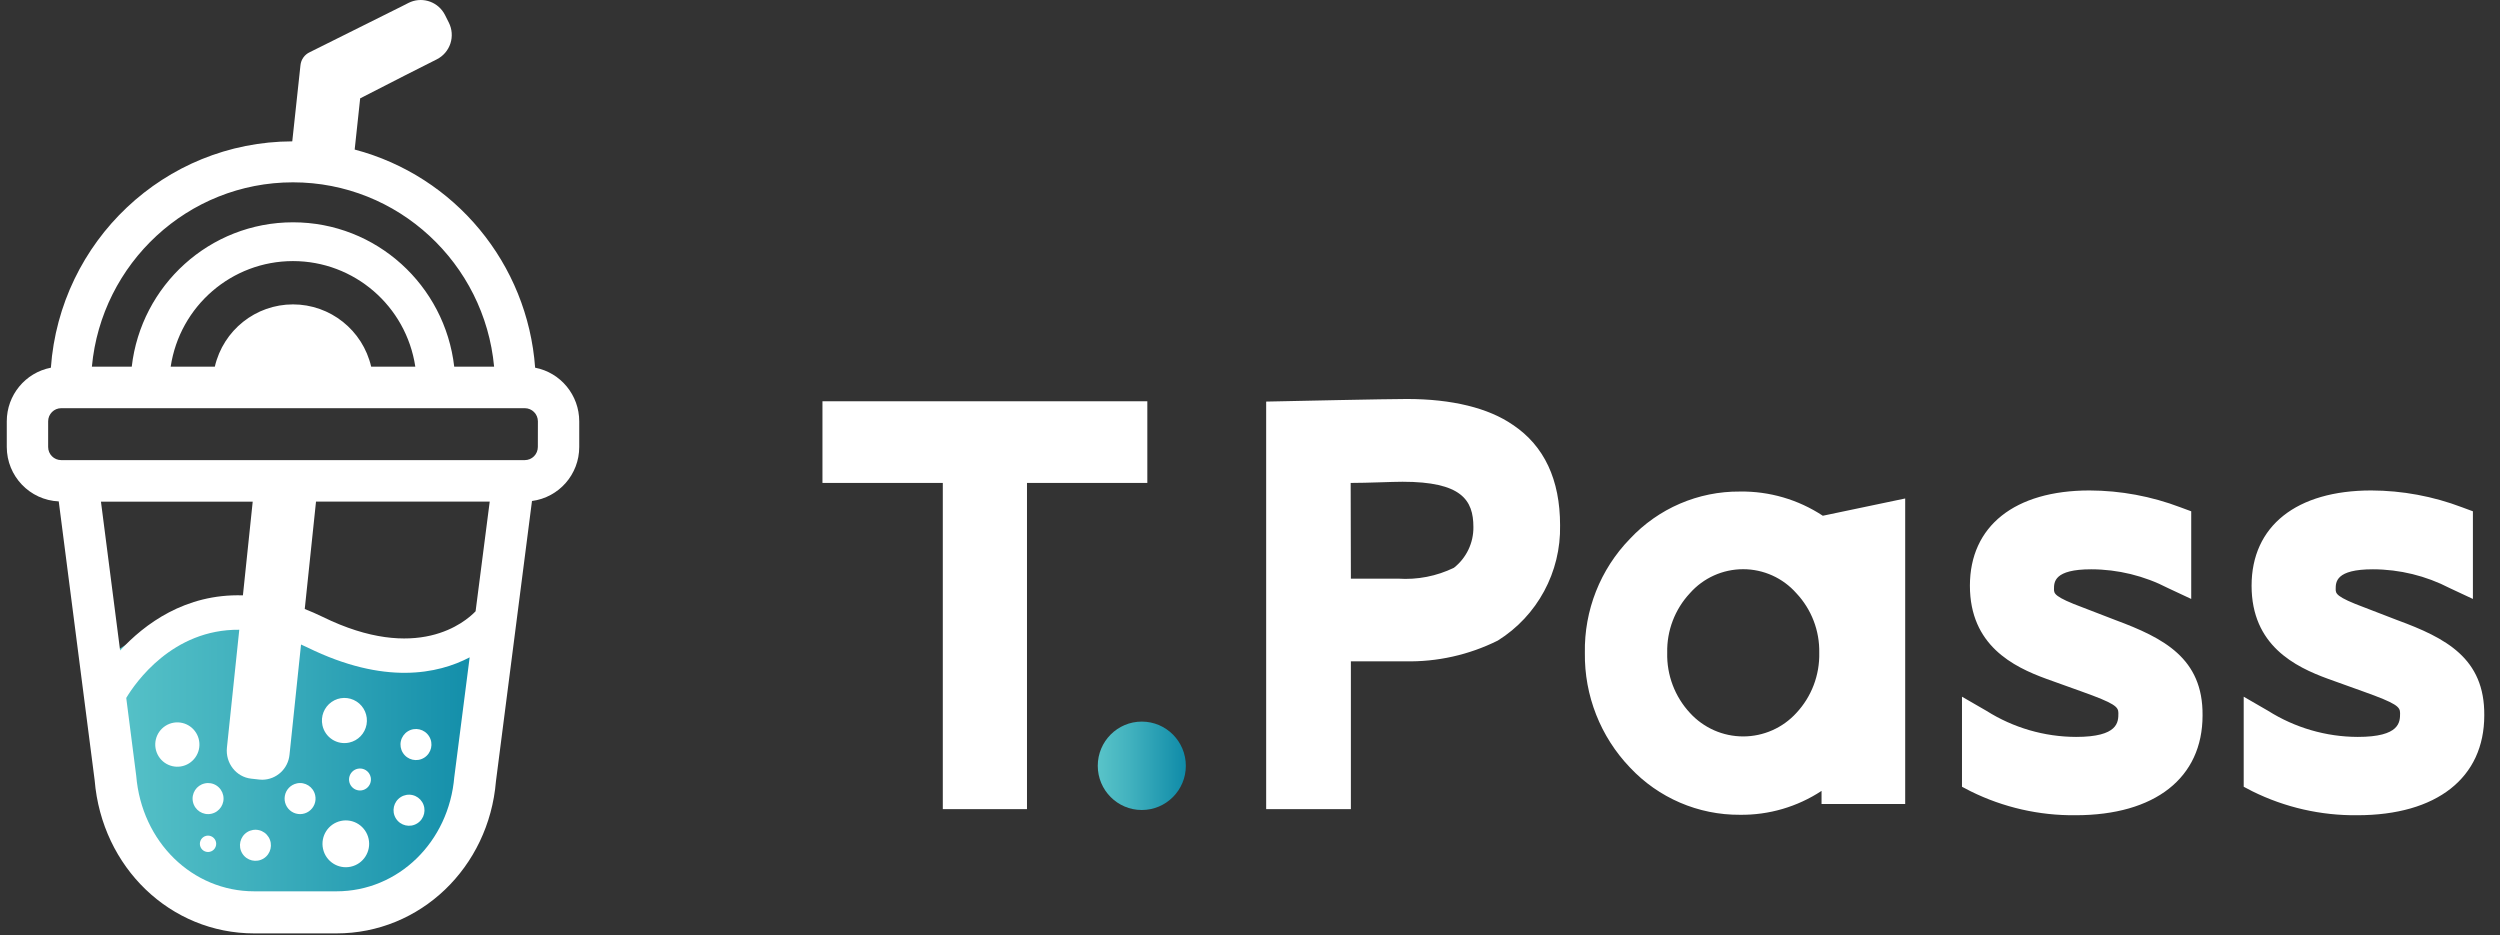 <svg width="131" height="49" viewBox="0 0 131 49" fill="none" xmlns="http://www.w3.org/2000/svg">
<rect x="0" y="0" width="131" height="49" fill="#333333" stroke="none"/>
<g clip-path="url(#clip0_1_45)">
<path d="M43.097 21.026V25.307H49.403V42.399H53.814V25.307H60.12V21.026H43.097ZM79.281 22.268C77.999 21.378 76.083 20.907 73.718 20.907C72.652 20.907 67.401 21.021 67.18 21.026L66.347 21.043V42.399H70.786V34.653H73.622C75.308 34.691 76.977 34.317 78.487 33.565C80.559 32.269 81.797 29.975 81.748 27.526C81.748 25.136 80.92 23.366 79.281 22.267V22.268ZM70.775 25.306C71.643 25.306 72.953 25.244 73.492 25.244C76.576 25.244 77.206 26.194 77.206 27.617C77.216 28.449 76.837 29.24 76.185 29.752C75.275 30.193 74.267 30.389 73.258 30.321H70.786L70.775 25.307V25.306ZM91.172 25.757C88.99 25.739 86.898 26.639 85.405 28.238C83.856 29.831 83.007 31.982 83.047 34.209C83.016 36.446 83.866 38.605 85.412 40.219C86.906 41.812 88.992 42.709 91.172 42.695C92.691 42.714 94.18 42.278 95.449 41.443V42.131H99.832V26.12L95.516 27.025C94.227 26.176 92.714 25.734 91.172 25.757ZM94.133 31.089C94.923 31.932 95.352 33.052 95.329 34.209C95.354 35.374 94.926 36.504 94.133 37.355C93.417 38.142 92.404 38.589 91.343 38.589C90.282 38.589 89.27 38.143 88.552 37.356C87.76 36.502 87.332 35.37 87.362 34.203C87.336 33.047 87.764 31.927 88.552 31.083C89.26 30.283 90.274 29.826 91.341 29.826C92.406 29.826 93.42 30.283 94.127 31.083L94.133 31.089ZM110.861 32.496L109.16 31.84C107.629 31.272 107.629 31.1 107.629 30.868C107.629 30.503 107.629 29.831 109.58 29.831C110.98 29.834 112.36 30.172 113.606 30.817L114.82 31.385V26.792L114.252 26.582C112.731 26.005 111.12 25.705 109.494 25.7C105.57 25.7 103.223 27.566 103.223 30.691C103.223 33.816 105.49 34.937 107.237 35.574L109.064 36.23C110.832 36.861 111.003 37.038 111.003 37.367C111.003 37.834 111.003 38.614 108.786 38.614C107.124 38.61 105.497 38.135 104.091 37.248L102.808 36.507V41.226L103.268 41.466C104.975 42.31 106.855 42.739 108.758 42.718C112.926 42.718 115.414 40.759 115.414 37.487C115.443 34.487 113.367 33.429 110.861 32.496ZM125.621 32.496L123.92 31.84C122.39 31.272 122.39 31.1 122.39 30.868C122.39 30.503 122.39 29.831 124.34 29.831C125.741 29.834 127.121 30.172 128.366 30.817L129.58 31.385V26.792L129.013 26.582C127.493 26.005 125.881 25.705 124.256 25.7C120.331 25.7 117.983 27.566 117.983 30.691C117.983 33.816 120.251 34.937 121.998 35.574L123.824 36.23C125.593 36.861 125.764 37.038 125.764 37.367C125.764 37.834 125.764 38.614 123.546 38.614C121.885 38.61 120.258 38.135 118.851 37.248L117.57 36.507V41.226L118.029 41.466C119.735 42.31 121.616 42.739 123.518 42.718C127.686 42.718 130.176 40.759 130.176 37.487C130.204 34.487 128.157 33.429 125.621 32.496Z" fill="white"/>
<path d="M59.83 42.444C61.105 42.444 62.138 41.407 62.138 40.128C62.138 38.849 61.105 37.812 59.83 37.812C58.556 37.812 57.523 38.849 57.523 40.128C57.523 41.407 58.556 42.444 59.83 42.444Z" fill="url(#paint0_linear_1_45)"/>
<path d="M15.636 47.631C20.151 47.631 24.297 44.892 24.879 41.525L25.816 33.169C24.055 34.059 23.486 36.029 19.77 34.498C19.77 34.498 16.097 32.487 15.073 32.175C9.991 30.622 5.179 34.786 5.134 34.849L6.469 41.428C7.056 44.83 11.172 47.631 15.636 47.631Z" fill="url(#paint1_linear_1_45)"/>
<path d="M28.041 19.267C27.645 13.82 23.846 9.227 18.585 7.836L18.873 5.154L21.166 3.98L21.258 3.933L22.885 3.111C23.225 2.94 23.482 2.642 23.601 2.28C23.719 1.92 23.69 1.527 23.52 1.187L23.32 0.789C23.298 0.746 23.273 0.702 23.247 0.661C22.854 0.042 22.056 -0.177 21.403 0.154L20.911 0.404L20.876 0.42L16.233 2.734C15.962 2.858 15.777 3.115 15.745 3.413L15.315 7.407C8.607 7.428 3.143 12.655 2.666 19.267C1.325 19.528 0.356 20.704 0.355 22.076V23.421C0.357 24.95 1.557 26.206 3.078 26.273L4.96 40.886C5.338 45.459 8.934 48.91 13.322 48.91H17.631C22.019 48.91 25.614 45.461 25.988 40.937L27.876 26.252C29.291 26.066 30.35 24.858 30.352 23.426V22.081C30.353 20.709 29.384 19.527 28.041 19.267ZM15.352 9.554C20.863 9.554 25.39 13.806 25.891 19.212H23.801C23.311 14.957 19.723 11.649 15.355 11.649C10.989 11.649 7.392 14.957 6.904 19.212H4.815C5.314 13.806 9.839 9.554 15.352 9.554ZM21.762 19.212H19.449C19.005 17.301 17.307 15.95 15.353 15.95C13.398 15.95 11.701 17.301 11.257 19.212H8.944C9.424 16.032 12.148 13.681 15.353 13.681C18.558 13.681 21.282 16.032 21.762 19.212ZM6.294 34.087L5.29 26.286H13.242L12.729 31.197C9.705 31.099 7.562 32.71 6.296 34.086L6.294 34.087ZM23.806 40.702C23.524 44.124 20.868 46.705 17.63 46.705H13.321C10.082 46.705 7.426 44.124 7.138 40.65L6.615 36.572C7.093 35.775 9.038 32.965 12.538 32.999L11.891 39.177C11.807 39.985 12.373 40.714 13.157 40.801L13.598 40.85C13.646 40.855 13.695 40.858 13.744 40.858C14.486 40.852 15.102 40.283 15.171 39.542L15.774 33.773C15.888 33.824 16 33.871 16.114 33.929C20.15 35.91 22.951 35.314 24.61 34.445L23.807 40.702H23.806ZM24.921 32.031C24.379 32.597 21.863 34.758 16.9 32.32C16.583 32.165 16.275 32.033 15.969 31.912L16.559 26.285H25.661L24.921 32.031ZM28.183 23.419C28.183 23.602 28.112 23.778 27.984 23.907C27.856 24.037 27.681 24.11 27.499 24.11H3.208C2.829 24.11 2.523 23.802 2.523 23.423V22.077C2.523 21.697 2.83 21.39 3.208 21.389H27.499C27.878 21.389 28.184 21.697 28.186 22.077L28.183 23.419Z" fill="white"/>
<path d="M17.862 43.017C17.203 43.16 16.783 43.812 16.926 44.476C17.068 45.138 17.718 45.558 18.379 45.415C19.038 45.274 19.458 44.62 19.316 43.958C19.248 43.641 19.056 43.362 18.784 43.185C18.511 43.008 18.179 42.948 17.862 43.017ZM18.742 40.282C18.514 40.332 18.341 40.513 18.298 40.743C18.257 40.972 18.358 41.204 18.553 41.33C18.749 41.456 19 41.452 19.19 41.319C19.381 41.186 19.473 40.951 19.424 40.723C19.357 40.412 19.051 40.215 18.741 40.282H18.742ZM10.81 43.796C10.58 43.846 10.433 44.075 10.483 44.308C10.533 44.539 10.761 44.686 10.992 44.635C11.222 44.585 11.368 44.356 11.319 44.125C11.295 44.014 11.227 43.916 11.132 43.855C11.037 43.793 10.92 43.772 10.81 43.796ZM15.552 41.051C15.23 41.12 14.984 41.378 14.926 41.701C14.867 42.025 15.009 42.352 15.285 42.531C15.561 42.708 15.916 42.702 16.185 42.515C16.456 42.326 16.587 41.994 16.516 41.673C16.421 41.233 15.989 40.954 15.55 41.05L15.552 41.051ZM10.731 41.051C10.292 41.146 10.015 41.579 10.11 42.019C10.206 42.458 10.638 42.737 11.075 42.641C11.513 42.545 11.791 42.112 11.695 41.672C11.649 41.462 11.523 41.278 11.341 41.16C11.16 41.044 10.94 41.004 10.731 41.051ZM18.297 38.911C18.764 38.81 19.122 38.437 19.207 37.965C19.292 37.495 19.086 37.018 18.685 36.76C18.283 36.501 17.767 36.509 17.375 36.783C16.984 37.056 16.794 37.539 16.896 38.007C17.034 38.645 17.662 39.05 18.297 38.911ZM12.954 43.602C12.575 43.842 12.461 44.343 12.697 44.724C12.935 45.105 13.434 45.221 13.815 44.984C14.194 44.747 14.31 44.246 14.075 43.864C13.961 43.68 13.779 43.548 13.569 43.5C13.359 43.451 13.138 43.488 12.954 43.602ZM21.11 39.446C21.348 39.827 21.848 39.943 22.228 39.704C22.607 39.465 22.722 38.964 22.485 38.583C22.247 38.202 21.747 38.085 21.367 38.323C21.184 38.438 21.055 38.621 21.006 38.831C20.958 39.041 20.995 39.263 21.11 39.446ZM21.003 41.765C20.623 42.004 20.507 42.506 20.745 42.887C20.983 43.268 21.482 43.385 21.862 43.146C22.242 42.908 22.358 42.406 22.12 42.025C22.006 41.842 21.825 41.711 21.615 41.662C21.405 41.614 21.185 41.651 21.003 41.765ZM10.274 38.398C9.934 37.853 9.22 37.69 8.679 38.029C8.137 38.37 7.973 39.086 8.311 39.63C8.651 40.175 9.364 40.339 9.906 40C10.166 39.836 10.352 39.576 10.421 39.275C10.49 38.975 10.437 38.659 10.274 38.398Z" fill="white"/>
</g>
<defs>
<linearGradient id="paint0_linear_1_45" x1="57.529" y1="40.128" x2="62.138" y2="40.128" gradientUnits="userSpaceOnUse">
<stop stop-color="#59C4C9"/>
<stop offset="0.37" stop-color="#41B1BE"/>
<stop offset="1" stop-color="#0F8BA8"/>
</linearGradient>
<linearGradient id="paint1_linear_1_45" x1="5.134" y1="39.73" x2="25.816" y2="39.73" gradientUnits="userSpaceOnUse">
<stop stop-color="#59C4C9"/>
<stop offset="0.37" stop-color="#41B1BE"/>
<stop offset="1" stop-color="#0F8BA8"/>
</linearGradient>
<clipPath id="clip0_1_45">
<rect width="130.181" height="49" fill="white" transform="translate(0.354)"/>
</clipPath>
</defs>
</svg>
